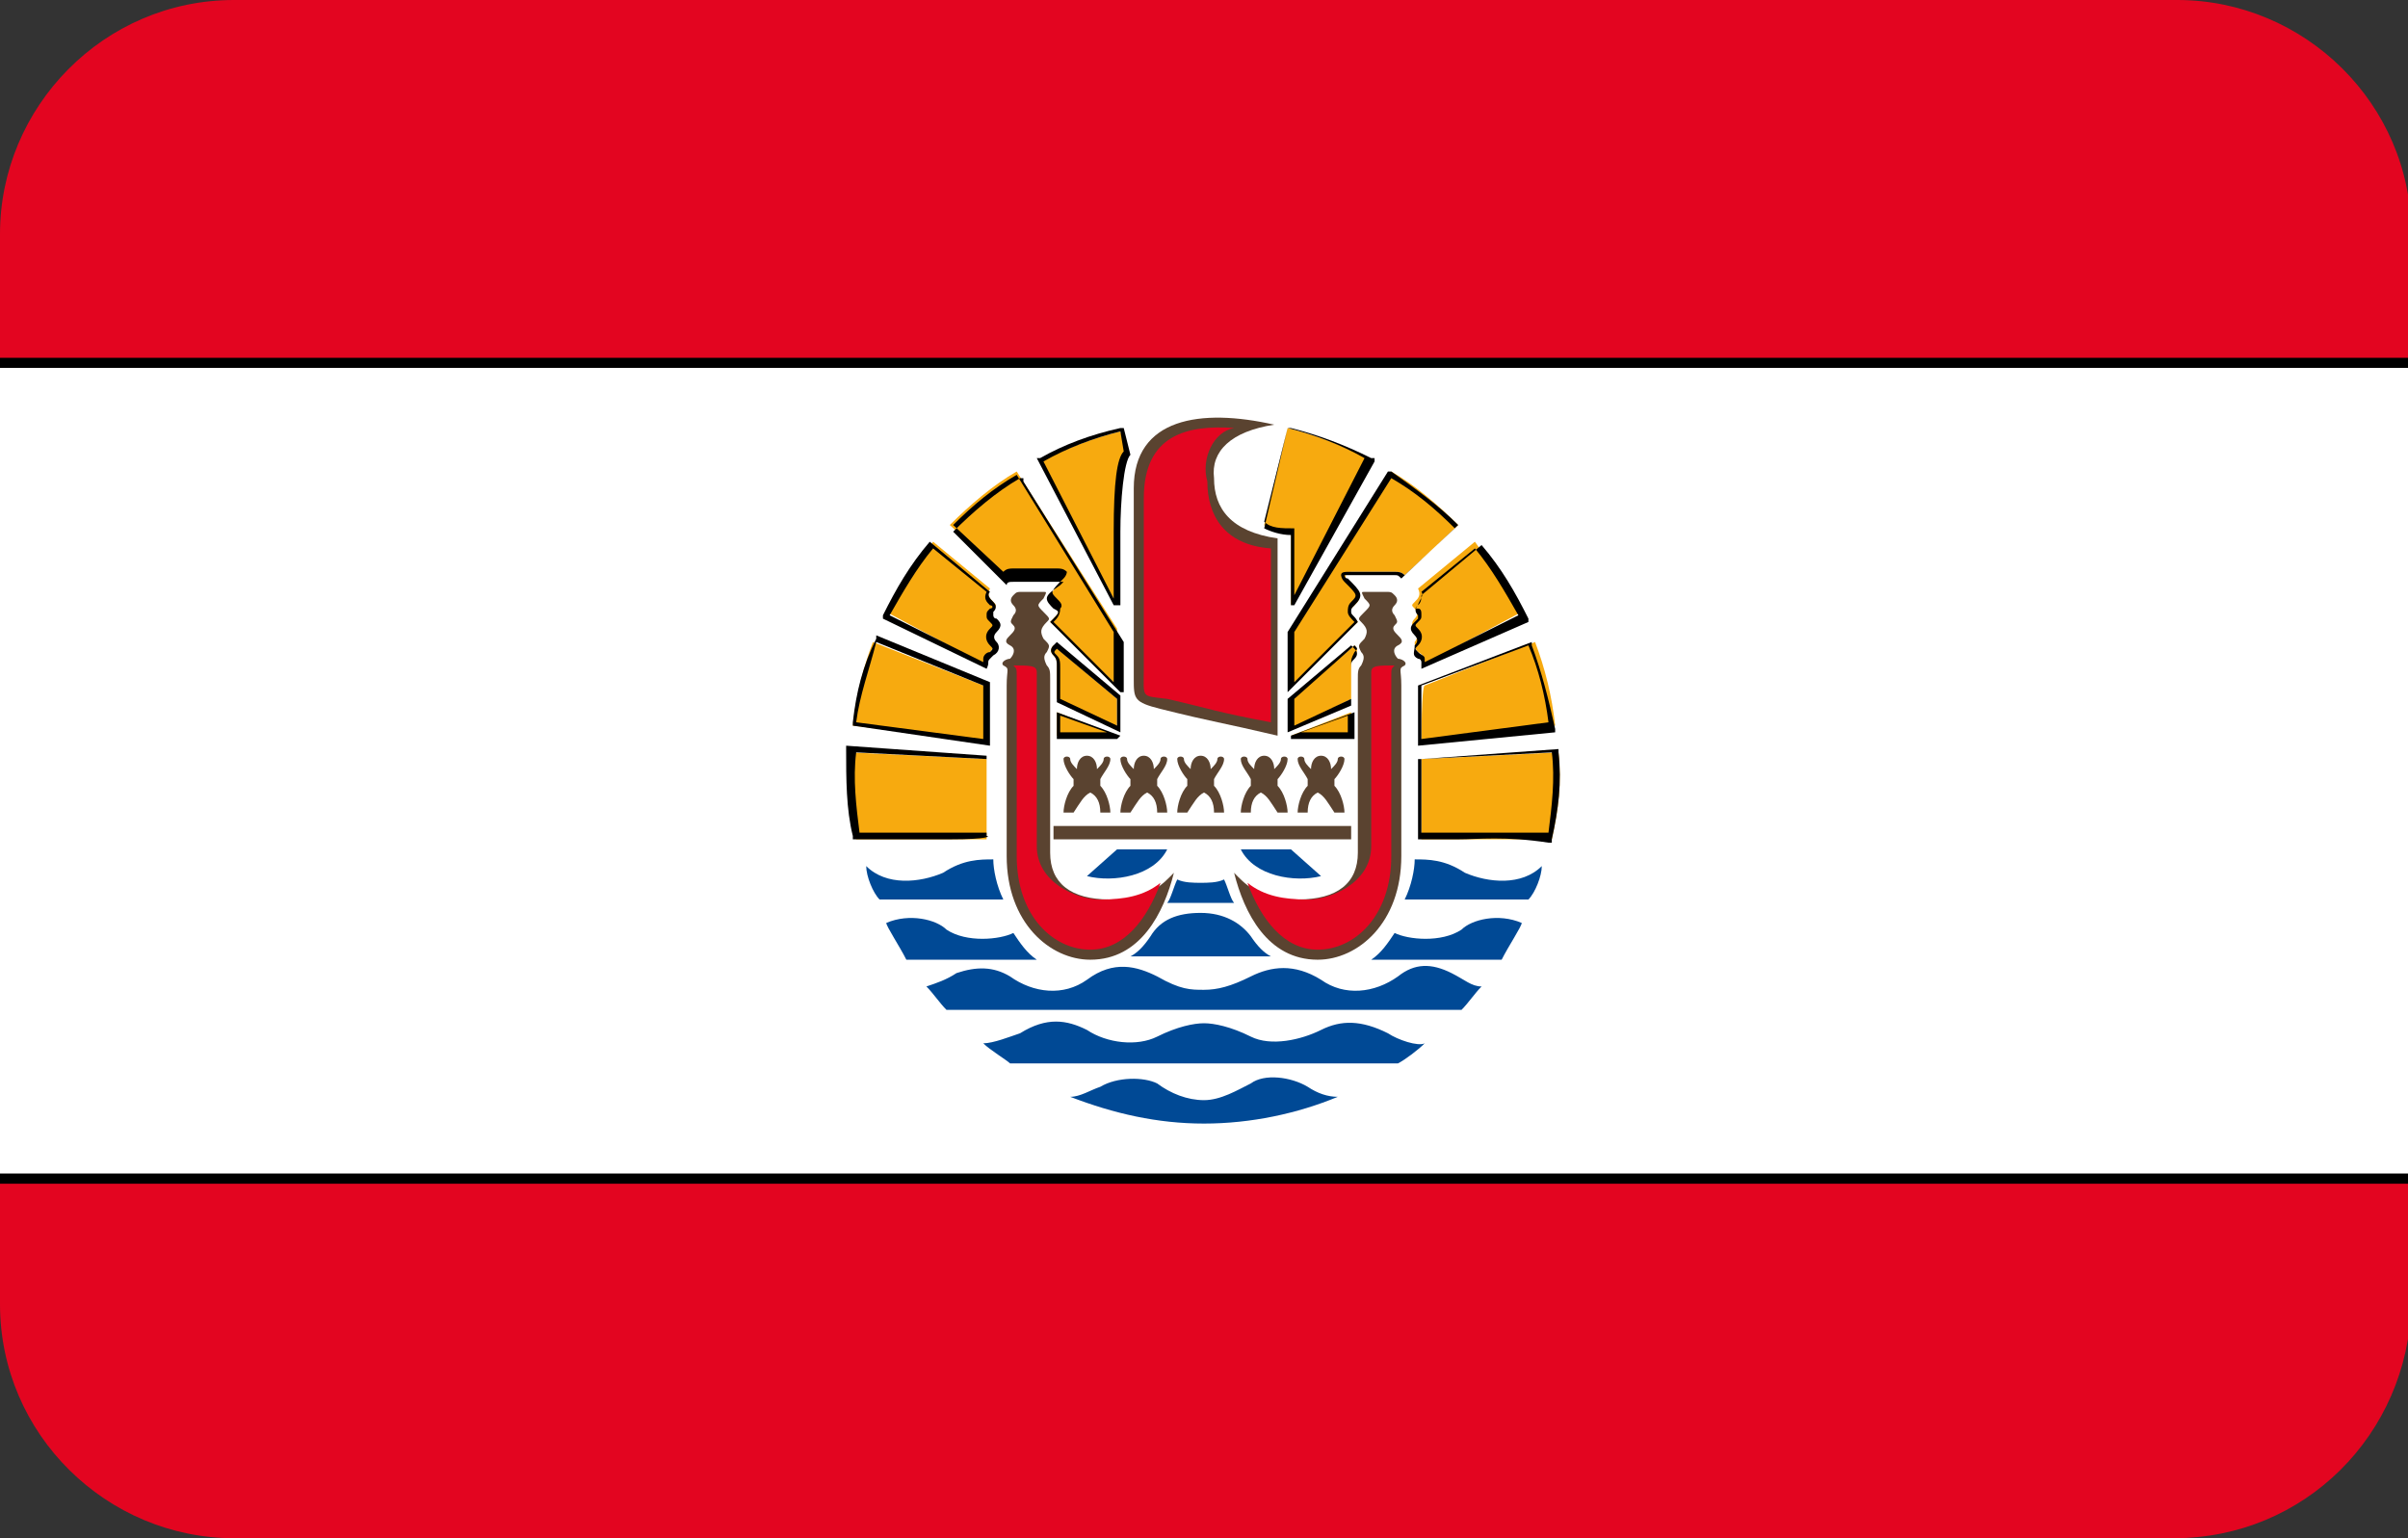<?xml version="1.0" encoding="utf-8"?>
<!-- Generator: Adobe Illustrator 19.0.0, SVG Export Plug-In . SVG Version: 6.00 Build 0)  -->
<svg version="1.1" id="Layer_1" xmlns="http://www.w3.org/2000/svg" xmlns:xlink="http://www.w3.org/1999/xlink" x="0px" y="0px"
	 viewBox="-269 374 72 46" style="enable-background:new -269 374 72 46;" xml:space="preserve">
<rect x="-269" y="374" width="72" height="46" fill="#333333" stroke="none"/>
<style type="text/css">
	.st0{clip-path:url(#SVGID_2_);}
	.st1{fill:#FFFFFF;}
	.st2{fill:#E30520;}
	.st3{fill:#004995;}
	.st4{fill:#5A4330;}
	.st5{fill:#F7AA0F;stroke:#000000;stroke-width:0.125;}
	.st6{fill:#F7AA0F;}
</style>
<g>
	<defs>
		<path id="SVGID_1_" d="M-204,420H-262c-3.8,0-7-3.1-7-7V381c0-3.8,3.1-7,7-7h58.1c3.8,0,7,3.1,7,7V413
			C-197,416.9-200.1,420-204,420z"/>
	</defs>
	<clipPath id="SVGID_2_">
		<use xlink:href="#SVGID_1_"  style="overflow:visible;"/>
	</clipPath>
	<g class="st0">
		<g>
			<rect x="-269.6" y="384.9" class="st1" width="73.3" height="24.4"/>
			<path d="M-196.3,409.4h-73.5v-24.7h73.5V409.4z M-269.5,409.1h73V385h-73V409.1z"/>
		</g>
		<g>
			<g>
				<rect x="-269.6" y="372.6" class="st2" width="73.3" height="12.2"/>
				<path d="M-196.3,385h-73.5v-12.5h73.5V385z M-269.5,384.7h73v-12h-73V384.7z"/>
			</g>
			<g>
				<rect x="-269.6" y="409.3" class="st2" width="73.3" height="12.2"/>
				<path d="M-196.3,421.6h-73.5v-12.5h73.5V421.6z M-269.5,421.4h73v-12h-73V421.4z"/>
			</g>
		</g>
		<g>
			<g>
				<g>
					<path class="st3" d="M-235.6,399.4l-0.9,0.8c0.8,0.2,2,0,2.4-0.8H-235.6z"/>
				</g>
				<g>
					<path class="st3" d="M-243.1,399.9c0.6,0.6,1.6,0.5,2.3,0.2c0.6-0.4,1.1-0.4,1.5-0.4c0,0.3,0.1,0.8,0.3,1.2h-3.7
						C-242.9,400.7-243.1,400.2-243.1,399.9z"/>
				</g>
				<g>
					<path class="st3" d="M-242.5,401.6c0.7-0.3,1.5-0.1,1.8,0.2c0.6,0.4,1.6,0.3,2,0.1c0.2,0.3,0.4,0.6,0.7,0.8h-3.9
						C-242.1,402.3-242.5,401.7-242.5,401.6z"/>
				</g>
				<g>
					<path class="st3" d="M-225.3,404.2c0.2-0.2,0.4-0.5,0.6-0.7c-0.3,0-0.5-0.2-0.9-0.4c-0.6-0.3-1.1-0.3-1.6,0.1
						c-0.7,0.5-1.6,0.6-2.3,0.1c-0.8-0.5-1.5-0.4-2.1-0.1c-0.6,0.3-1,0.4-1.4,0.4s-0.7,0-1.4-0.4c-0.6-0.3-1.3-0.5-2.1,0.1
						c-0.7,0.5-1.6,0.4-2.3-0.1c-0.5-0.3-1-0.3-1.6-0.1c-0.3,0.2-0.6,0.3-0.9,0.4c0.2,0.2,0.4,0.5,0.6,0.7H-225.3z"/>
				</g>
				<g>
					<path class="st3" d="M-227.2,405.8c0.2-0.1,0.6-0.4,0.8-0.6c-0.2,0.1-0.8-0.1-1.1-0.3c-0.8-0.4-1.4-0.4-2-0.1
						c-0.6,0.3-1.5,0.5-2.1,0.2c-0.6-0.3-1.1-0.4-1.4-0.4s-0.8,0.1-1.4,0.4c-0.6,0.3-1.5,0.2-2.1-0.2c-0.6-0.3-1.2-0.4-2,0.1
						c-0.3,0.1-0.8,0.3-1.1,0.3c0.2,0.2,0.7,0.5,0.8,0.6H-227.2z"/>
				</g>
				<g>
					<path class="st3" d="M-231,402.6c-0.2-0.1-0.4-0.3-0.6-0.6c-0.3-0.4-0.8-0.7-1.5-0.7s-1.2,0.2-1.5,0.7
						c-0.2,0.3-0.4,0.5-0.6,0.6C-235,402.6-231,402.6-231,402.6z"/>
				</g>
				<g>
					<path class="st3" d="M-232.1,401c-0.1-0.1-0.2-0.5-0.3-0.7c-0.2,0.1-0.5,0.1-0.7,0.1s-0.5,0-0.7-0.1c-0.1,0.2-0.2,0.6-0.3,0.7
						H-232.1L-232.1,401z"/>
				</g>
				<g>
					<path class="st3" d="M-230.4,399.4l0.9,0.8c-0.8,0.2-2,0-2.4-0.8H-230.4z"/>
				</g>
				<g>
					<path class="st3" d="M-222.9,399.9c-0.6,0.6-1.6,0.5-2.3,0.2c-0.6-0.4-1.1-0.4-1.5-0.4c0,0.3-0.1,0.8-0.3,1.2h3.7
						C-223.1,400.7-222.9,400.2-222.9,399.9z"/>
				</g>
				<g>
					<path class="st3" d="M-223.5,401.6c-0.7-0.3-1.5-0.1-1.8,0.2c-0.6,0.4-1.6,0.3-2,0.1c-0.2,0.3-0.4,0.6-0.7,0.8h3.9
						C-223.9,402.3-223.5,401.7-223.5,401.6z"/>
				</g>
				<g>
					<path class="st3" d="M-229,406.8c-1.2,0.5-2.6,0.8-4,0.8c-1.4,0-2.7-0.3-4-0.8c0.3,0,0.6-0.2,0.9-0.3c0.5-0.3,1.3-0.3,1.7-0.1
						c0.4,0.3,0.9,0.5,1.4,0.5s1-0.3,1.4-0.5c0.4-0.3,1.2-0.2,1.7,0.1C-229.6,406.7-229.3,406.8-229,406.8"/>
				</g>
			</g>
			<g>
				<g>
					<path class="st4" d="M-230.9,386.7c-2.2-0.5-4.2-0.2-4.2,1.9c0,2,0,5.1,0,5.7c0,0.6,0,0.7,0.8,0.9c1.6,0.4,1.8,0.4,3.5,0.8
						v-5.9c-1.4-0.2-1.9-0.9-1.9-1.8C-232.8,387.5-232.2,386.9-230.9,386.7z"/>
				</g>
				<g>
					<path class="st4" d="M-236.4,402.7c-1.2,0-2.5-1.1-2.5-3.1s0-4.6,0-5.1c0-0.5,0.1-0.5-0.1-0.6c-0.1-0.1,0.1-0.2,0.2-0.2
						c0.1-0.1,0.2-0.3,0-0.4s-0.1-0.2,0-0.3c0.1-0.1,0.2-0.2,0.1-0.3c-0.1-0.1-0.1-0.1,0-0.3c0.1-0.1,0.1-0.2,0-0.3
						c-0.1-0.1-0.1-0.2,0-0.3c0.1-0.1,0.1-0.1,0.3-0.1s0.5,0,0.6,0c0.1,0,0.1,0,0,0.2c-0.2,0.2-0.2,0.2,0,0.4
						c0.2,0.2,0.2,0.2,0.1,0.3c-0.2,0.2-0.2,0.3-0.1,0.5c0.2,0.2,0.2,0.2,0.1,0.4c-0.1,0.1-0.1,0.2,0,0.4c0.1,0.1,0.1,0.2,0.1,0.4
						c0,1.2,0,4.3,0,5.2c0,0.9,0.6,1.4,1.8,1.4c1.2,0,1.6-0.5,1.9-0.8C-234.2,401.3-234.9,402.7-236.4,402.7z"/>
				</g>
				<g>
					<path class="st4" d="M-233,397.7c0.2,0.1,0.3,0.3,0.3,0.6h0.3c0-0.2-0.1-0.6-0.3-0.8c0-0.1,0-0.1,0-0.2
						c0.1-0.2,0.3-0.4,0.3-0.6c0-0.1-0.2-0.1-0.2,0c0,0.1-0.1,0.2-0.2,0.3c0-0.2-0.1-0.4-0.3-0.4s-0.3,0.2-0.3,0.4
						c-0.1-0.1-0.2-0.2-0.2-0.3c0-0.1-0.2-0.1-0.2,0c0,0.2,0.2,0.5,0.3,0.6c0,0,0,0.1,0,0.2c-0.2,0.2-0.3,0.6-0.3,0.8h0.3
						C-233.3,398-233.2,397.8-233,397.7z"/>
				</g>
				<g>
					<path class="st4" d="M-234.7,397.7c0.2,0.1,0.3,0.3,0.3,0.6h0.3c0-0.2-0.1-0.6-0.3-0.8c0-0.1,0-0.1,0-0.2
						c0.1-0.2,0.3-0.4,0.3-0.6c0-0.1-0.2-0.1-0.2,0c0,0.1-0.1,0.2-0.2,0.3c0-0.2-0.1-0.4-0.3-0.4c-0.2,0-0.3,0.2-0.3,0.4
						c-0.1-0.1-0.2-0.2-0.2-0.3c0-0.1-0.2-0.1-0.2,0c0,0.2,0.2,0.5,0.3,0.6c0,0,0,0.1,0,0.2c-0.2,0.2-0.3,0.6-0.3,0.8h0.3
						C-235,398-234.9,397.8-234.7,397.7z"/>
				</g>
				<g>
					<path class="st4" d="M-236.4,397.7c0.2,0.1,0.3,0.3,0.3,0.6h0.3c0-0.2-0.1-0.6-0.3-0.8c0-0.1,0-0.1,0-0.2
						c0.1-0.2,0.3-0.4,0.3-0.6c0-0.1-0.2-0.1-0.2,0c0,0.1-0.1,0.2-0.2,0.3c0-0.2-0.1-0.4-0.3-0.4c-0.2,0-0.3,0.2-0.3,0.4
						c-0.1-0.1-0.2-0.2-0.2-0.3c0-0.1-0.2-0.1-0.2,0c0,0.2,0.2,0.5,0.3,0.6c0,0,0,0.1,0,0.2c-0.2,0.2-0.3,0.6-0.3,0.8h0.3
						C-236.7,398-236.6,397.8-236.4,397.7z"/>
				</g>
				<g>
					<path class="st4" d="M-231.3,397.7c-0.2,0.1-0.3,0.3-0.3,0.6h-0.3c0-0.2,0.1-0.6,0.3-0.8c0-0.1,0-0.1,0-0.2
						c-0.1-0.2-0.3-0.4-0.3-0.6c0-0.1,0.2-0.1,0.2,0c0,0.1,0.1,0.2,0.2,0.3c0-0.2,0.1-0.4,0.3-0.4c0.2,0,0.3,0.2,0.3,0.4
						c0.1-0.1,0.2-0.2,0.2-0.3c0-0.1,0.2-0.1,0.2,0c0,0.2-0.2,0.5-0.3,0.6c0,0,0,0.1,0,0.2c0.2,0.2,0.3,0.6,0.3,0.8h-0.3
						C-231,398-231.1,397.8-231.3,397.7z"/>
				</g>
				<g>
					<path class="st4" d="M-229.6,397.7c-0.2,0.1-0.3,0.3-0.3,0.6h-0.3c0-0.2,0.1-0.6,0.3-0.8c0-0.1,0-0.1,0-0.2
						c-0.1-0.2-0.3-0.4-0.3-0.6c0-0.1,0.2-0.1,0.2,0c0,0.1,0.1,0.2,0.2,0.3c0-0.2,0.1-0.4,0.3-0.4c0.2,0,0.3,0.2,0.3,0.4
						c0.1-0.1,0.2-0.2,0.2-0.3c0-0.1,0.2-0.1,0.2,0c0,0.2-0.2,0.5-0.3,0.6c0,0,0,0.1,0,0.2c0.2,0.2,0.3,0.6,0.3,0.8h-0.3
						C-229.3,398-229.4,397.8-229.6,397.7z"/>
				</g>
				<g>
					<rect x="-237.5" y="398.7" class="st4" width="8.9" height="0.4"/>
				</g>
				<g>
					<path class="st4" d="M-229.6,402.7c1.2,0,2.5-1.1,2.5-3.1s0-4.6,0-5.1c0-0.5-0.1-0.5,0.1-0.6c0.1-0.1-0.1-0.2-0.2-0.2
						c-0.1-0.1-0.2-0.3,0-0.4s0.1-0.2,0-0.3c-0.1-0.1-0.2-0.2-0.1-0.3c0.1-0.1,0.1-0.1,0-0.3c-0.1-0.1-0.1-0.2,0-0.3
						c0.1-0.1,0.1-0.2,0-0.3c-0.1-0.1-0.1-0.1-0.3-0.1c-0.1,0-0.5,0-0.6,0c-0.1,0-0.1,0,0,0.2c0.2,0.2,0.2,0.2,0,0.4
						c-0.2,0.2-0.2,0.2-0.1,0.3c0.2,0.2,0.2,0.3,0.1,0.5c-0.2,0.2-0.2,0.2-0.1,0.4c0.1,0.1,0.1,0.2,0,0.4c-0.1,0.1-0.1,0.2-0.1,0.4
						c0,1.2,0,4.3,0,5.2c0,0.9-0.6,1.4-1.8,1.4s-1.6-0.5-1.9-0.8C-231.8,401.3-231.1,402.7-229.6,402.7z"/>
				</g>
			</g>
			<g>
				<g>
					<path class="st5" d="M-233,397.1"/>
				</g>
				<g>
					<path class="st6" d="M-237.4,396c0,0,0-0.3,0-0.7l1.8,0.7L-237.4,396"/>
					<path d="M-235.6,396.1l-1.8,0l0-0.8l1.9,0.7L-235.6,396.1z M-237.3,395.9l1.4,0l-1.4-0.5L-237.3,395.9z"/>
				</g>
				<g>
					<path class="st6" d="M-239.5,396.2l-4-0.5c0.1-0.9,0.3-1.7,0.6-2.5l3.3,1.3C-239.5,394.5-239.5,396.2-239.5,396.2z"/>
					<path d="M-239.4,396.3L-239.4,396.3l-4.1-0.6l0-0.1c0.1-0.9,0.3-1.7,0.7-2.5l0-0.1l3.4,1.4V396.3z M-243.4,395.6l3.8,0.5v-1.6
						l-3.2-1.3C-243,394-243.3,394.8-243.4,395.6z"/>
				</g>
				<g>
					<path class="st6" d="M-231.2,389.7l0.7-2.9c0.8,0.2,1.6,0.5,2.4,0.9l-2.3,4.4l0-2.2C-230.7,389.9-231.1,389.9-231.2,389.7z"/>
					<path d="M-230.3,392.1l-0.1,0l0-2.1c-0.3,0-0.6-0.1-0.8-0.2l0,0l0,0l0.7-3l0.1,0c0.8,0.2,1.6,0.5,2.4,0.9l0.1,0l0,0.1
						L-230.3,392.1z M-230.3,389.8l0,2l2.1-4.1c-0.7-0.4-1.5-0.7-2.3-0.9l-0.7,2.8C-231,389.8-230.7,389.8-230.3,389.8
						C-230.4,389.8-230.4,389.8-230.3,389.8L-230.3,389.8z"/>
				</g>
				<g>
					<path class="st6" d="M-239.5,396.7l-4.1-0.2c-0.1,0.9,0,1.7,0.2,2.6c0,0,3.9,0,3.9,0C-239.5,399-239.5,396.7-239.5,396.7z"/>
					<path d="M-240.6,399.1c-0.6,0-1.5,0-2.8,0h-0.1l0-0.1c-0.2-0.8-0.2-1.7-0.2-2.6l0-0.1l4.2,0.3v2.4l0,0
						C-239.4,399-239.4,399.1-240.6,399.1z M-243.3,398.9c1.4,0,3.4,0,3.8,0v-2.2l-3.9-0.2C-243.5,397.3-243.4,398.1-243.3,398.9z"
						/>
				</g>
				<g>
					<path class="st6" d="M-239.5,393.9c-0.1-0.2-0.1-0.3,0.1-0.4c0.1-0.1,0.1-0.2,0.1-0.3c-0.1-0.1-0.1-0.3,0-0.4
						c0.1-0.1,0.1-0.2,0-0.3c-0.1-0.1-0.1-0.2,0-0.3c0.1-0.1,0.1-0.1,0-0.2c-0.1-0.1-0.2-0.2-0.1-0.4l-1.7-1.4
						c-0.5,0.7-1,1.4-1.4,2.1L-239.5,393.9z"/>
					<path d="M-239.5,394l-3.1-1.5l0-0.1c0.4-0.8,0.8-1.5,1.4-2.2l0,0l1.8,1.5l0,0c-0.1,0.1,0,0.2,0.1,0.3c0.1,0.1,0.1,0.2,0,0.3
						c0,0,0,0.1,0,0.1c0,0,0,0.1,0.1,0.1c0.1,0.1,0.2,0.2,0,0.4c-0.1,0.1-0.1,0.2,0,0.3c0.1,0.1,0.1,0.3-0.1,0.4
						c-0.1,0.1-0.1,0.1-0.1,0.1C-239.5,393.8-239.4,393.8-239.5,394L-239.5,394z M-242.4,392.4l2.8,1.4c0,0,0,0,0-0.1
						c0-0.1,0.1-0.2,0.2-0.2c0.1-0.1,0.1-0.1,0-0.2c-0.1-0.1-0.2-0.3,0-0.5c0.1-0.1,0.1-0.1,0-0.2c-0.1-0.1-0.1-0.1-0.1-0.2
						c0-0.1,0-0.1,0.1-0.2c0.1,0,0.1-0.1,0-0.1c-0.1-0.1-0.2-0.2-0.1-0.4l-1.6-1.3C-241.6,391-242,391.7-242.4,392.4z"/>
				</g>
				<g>
					<path class="st6" d="M-235.6,394.5l-2-1.9c0.3-0.3,0.3-0.3,0.1-0.5c-0.2-0.2-0.2-0.2,0.2-0.7c0.1-0.1,0.1-0.3-0.1-0.3
						c-0.2,0-1.2,0-1.3,0c-0.1,0-0.2,0-0.3,0.1l-1.6-1.5c0.6-0.6,1.3-1.2,2-1.6l3,4.7C-235.6,392.9-235.6,394.5-235.6,394.5z"/>
					<path d="M-235.5,394.7l-2.1-2.1l0,0c0.3-0.3,0.3-0.3,0.1-0.4c-0.1-0.1-0.2-0.2-0.2-0.3c0-0.1,0.1-0.2,0.4-0.4
						c0,0,0.1-0.1,0.1-0.1c0,0,0,0-0.2,0h-1.3c-0.1,0-0.2,0-0.2,0.1l0,0l0,0l-1.6-1.6l0,0c0.6-0.6,1.3-1.2,2-1.6l0.1,0l0,0.1l3,4.8
						V394.7z M-237.5,392.6l1.8,1.8v-1.5l-2.9-4.7c-0.7,0.4-1.3,0.9-1.9,1.5l1.5,1.4c0.1-0.1,0.2-0.1,0.3-0.1h1.3
						c0.1,0,0.2,0,0.3,0.1c0,0,0,0.1-0.1,0.2c-0.4,0.4-0.4,0.4-0.2,0.6c0.1,0.1,0.2,0.2,0.1,0.3
						C-237.3,392.4-237.4,392.5-237.5,392.6z"/>
				</g>
				<g>
					<path class="st6" d="M-237.4,394.9c0-0.5,0-0.9,0-1c0-0.1,0-0.2-0.1-0.3c-0.1-0.1-0.1-0.2,0-0.3l1.9,1.6v0.9L-237.4,394.9z"/>
					<path d="M-235.5,395.9l-1.9-0.9v-1.1c0-0.1,0-0.2-0.1-0.3c-0.1-0.1-0.1-0.2,0-0.3l0.1-0.1l1.9,1.6V395.9z M-237.3,394.9
						l1.7,0.8v-0.8l-1.8-1.5c-0.1,0.1-0.1,0.1,0,0.2c0.1,0.1,0.1,0.2,0.1,0.4V394.9z"/>
				</g>
				<g>
					<path class="st6" d="M-235.6,392.1c0-0.9,0-1.8,0-2.2c0-1.5,0.1-2.2,0.3-2.3l-0.2-0.7c-0.8,0.2-1.6,0.5-2.4,0.9L-235.6,392.1z"
						/>
					<path d="M-235.7,392.1l-2.3-4.4l0.1,0c0.7-0.4,1.5-0.7,2.4-0.9l0.1,0l0.2,0.8l0,0c-0.2,0.2-0.3,1.4-0.3,2.3v2.2L-235.7,392.1z
						 M-237.8,387.8l2.1,4.1v-2c0-1.5,0.1-2.2,0.3-2.4l-0.1-0.6C-236.3,387.1-237.1,387.4-237.8,387.8z"/>
				</g>
				<g>
					<path class="st6" d="M-228.6,396c0,0,0-0.3,0-0.7l-1.8,0.7L-228.6,396"/>
					<path d="M-230.4,396.1l0-0.1l1.9-0.7v0.8L-230.4,396.1z M-228.7,395.4l-1.4,0.5l1.4,0V395.4z"/>
				</g>
				<g>
					<path class="st6" d="M-226.5,396.2l4-0.5c-0.1-0.9-0.3-1.7-0.6-2.5l-3.3,1.3C-226.5,394.5-226.5,396.2-226.5,396.2z"/>
					<path d="M-226.6,396.3v-1.8l0,0l3.4-1.3l0,0.1c0.3,0.8,0.5,1.6,0.7,2.5l0,0.1L-226.6,396.3z M-226.5,394.5v1.6l3.8-0.5
						c-0.1-0.8-0.3-1.6-0.6-2.3L-226.5,394.5z"/>
				</g>
				<g>
					<path class="st6" d="M-226.5,396.7l4.1-0.2c0.1,0.9,0,1.7-0.2,2.6c0,0-3.9,0-3.9,0V396.7z"/>
					<path d="M-225.4,399.1c-1.1,0-1.2,0-1.2,0l0,0v-2.4l0.1,0l4.1-0.3l0,0.1c0.1,0.9,0,1.7-0.2,2.6l0,0.1h-0.1
						C-224,399-224.8,399.1-225.4,399.1z M-226.5,398.9c0.4,0,2.4,0,3.8,0c0.1-0.8,0.2-1.6,0.1-2.4l-3.9,0.2V398.9z"/>
				</g>
				<g>
					<path class="st6" d="M-226.5,393.9c0.1-0.2,0.1-0.3-0.1-0.4c-0.1-0.1-0.1-0.2-0.1-0.3c0.1-0.1,0.1-0.3,0-0.4
						c-0.1-0.1-0.1-0.2,0-0.3c0.1-0.1,0.1-0.2,0-0.3c-0.1-0.1-0.1-0.1,0-0.2c0.1-0.1,0.2-0.2,0.1-0.4l1.7-1.4c0.5,0.7,1,1.4,1.4,2.1
						L-226.5,393.9z"/>
					<path d="M-226.5,394L-226.5,394c0-0.1,0-0.2,0-0.2c0,0,0-0.1-0.1-0.1c-0.2-0.1-0.1-0.2-0.1-0.4c0.1-0.1,0.1-0.2,0-0.3
						c-0.2-0.2-0.1-0.3,0-0.4c0,0,0.1-0.1,0.1-0.1c0,0,0-0.1,0-0.1c-0.1-0.1-0.1-0.2,0-0.3c0.1-0.1,0.1-0.2,0.1-0.3l0,0l1.8-1.5l0,0
						c0.6,0.7,1,1.4,1.4,2.2l0,0.1L-226.5,394z M-226.5,391.7c0.1,0.1-0.1,0.3-0.1,0.4c-0.1,0.1-0.1,0.1,0,0.1
						c0.1,0,0.1,0.1,0.1,0.2c0,0.1,0,0.1-0.1,0.2c-0.1,0.1-0.1,0.1,0,0.2c0.2,0.2,0.1,0.4,0,0.5c-0.1,0.1-0.1,0.1,0,0.2
						c0.1,0.1,0.2,0.1,0.2,0.2c0,0,0,0,0,0.1l2.8-1.4c-0.4-0.7-0.8-1.4-1.3-2L-226.5,391.7z"/>
				</g>
				<g>
					<path class="st6" d="M-230.4,394.5l2-1.9c-0.3-0.3-0.3-0.3-0.1-0.5c0.2-0.2,0.2-0.2-0.2-0.7c-0.1-0.1-0.1-0.3,0.1-0.3
						c0.2,0,1.2,0,1.3,0c0.1,0,0.2,0,0.3,0.1l1.6-1.5c-0.6-0.6-1.3-1.2-2-1.6l-3,4.7C-230.4,392.9-230.4,394.5-230.4,394.5z"/>
					<path d="M-230.5,394.7v-1.8l0,0l3-4.8l0.1,0c0.7,0.5,1.4,1,2,1.6l0,0l-1.7,1.6l0,0c-0.1-0.1-0.1-0.1-0.2-0.1h-1.3
						c-0.1,0-0.2,0-0.2,0c0,0,0,0.1,0.1,0.1c0.4,0.4,0.5,0.5,0.2,0.8c-0.1,0.1-0.1,0.1-0.1,0.2c0,0.1,0.1,0.1,0.2,0.3l0,0l0,0
						L-230.5,394.7z M-230.3,392.9v1.5l1.8-1.8c-0.1-0.1-0.2-0.2-0.2-0.3c0-0.1,0-0.2,0.1-0.3c0.2-0.2,0.2-0.2-0.2-0.6
						c-0.1-0.1-0.1-0.2-0.1-0.2c0-0.1,0.1-0.1,0.3-0.1h1.3c0.1,0,0.2,0,0.3,0.1l1.5-1.4c-0.6-0.6-1.2-1.1-1.9-1.5L-230.3,392.9z"/>
				</g>
				<g>
					<path class="st6" d="M-228.6,394.9c0-0.5,0-0.9,0-1c0-0.1,0-0.2,0.1-0.3c0.1-0.1,0.1-0.2,0-0.3l-1.9,1.6v0.9L-228.6,394.9z"/>
					<path d="M-230.5,395.9v-1l0,0l1.9-1.6l0.1,0.1c0.1,0.1,0.1,0.2,0,0.3c-0.1,0.1-0.1,0.1-0.1,0.3l0,1.1L-230.5,395.9z
						 M-230.3,394.9v0.8l1.7-0.8l0-1c0-0.2,0-0.2,0.1-0.4c0.1-0.1,0.1-0.1,0-0.2L-230.3,394.9z"/>
				</g>
			</g>
			<g>
				<g>
					<path class="st2" d="M-238.7,393.9c0.1,0.1,0.1,0.1,0.1,0.3c0,0.2,0,3.9,0,5.4c0,1.8,1.1,2.8,2.2,2.8c1,0,1.7-0.9,2.1-2
						c-0.5,0.4-1.1,0.5-1.8,0.5c-0.7,0-1.9-0.5-1.9-1.6c0-1,0-4.7,0-5.2C-238,393.9-238.2,393.9-238.7,393.9z"/>
				</g>
				<g>
					<path class="st2" d="M-232.1,386.8c-1.4-0.1-2.7,0.2-2.7,2.1c0,2,0,4.5,0,5.1c0,0.9-0.1,0.8,0.7,0.9c1.3,0.3,1.5,0.4,3.1,0.7
						v-5.2c-1.4-0.1-1.9-1-1.9-2C-233.1,387.7-232.7,386.9-232.1,386.8z"/>
				</g>
				<g>
					<path class="st2" d="M-227.3,393.9c-0.1,0.1-0.1,0.1-0.1,0.3c0,0.2,0,3.9,0,5.4c0,1.8-1.1,2.8-2.2,2.8c-1,0-1.7-0.9-2.1-2
						c0.5,0.4,1.1,0.5,1.8,0.5c0.7,0,1.9-0.5,1.9-1.6c0-1,0-4.7,0-5.2C-228,393.9-227.8,393.9-227.3,393.9z"/>
				</g>
			</g>
		</g>
	</g>
</g>
</svg>
